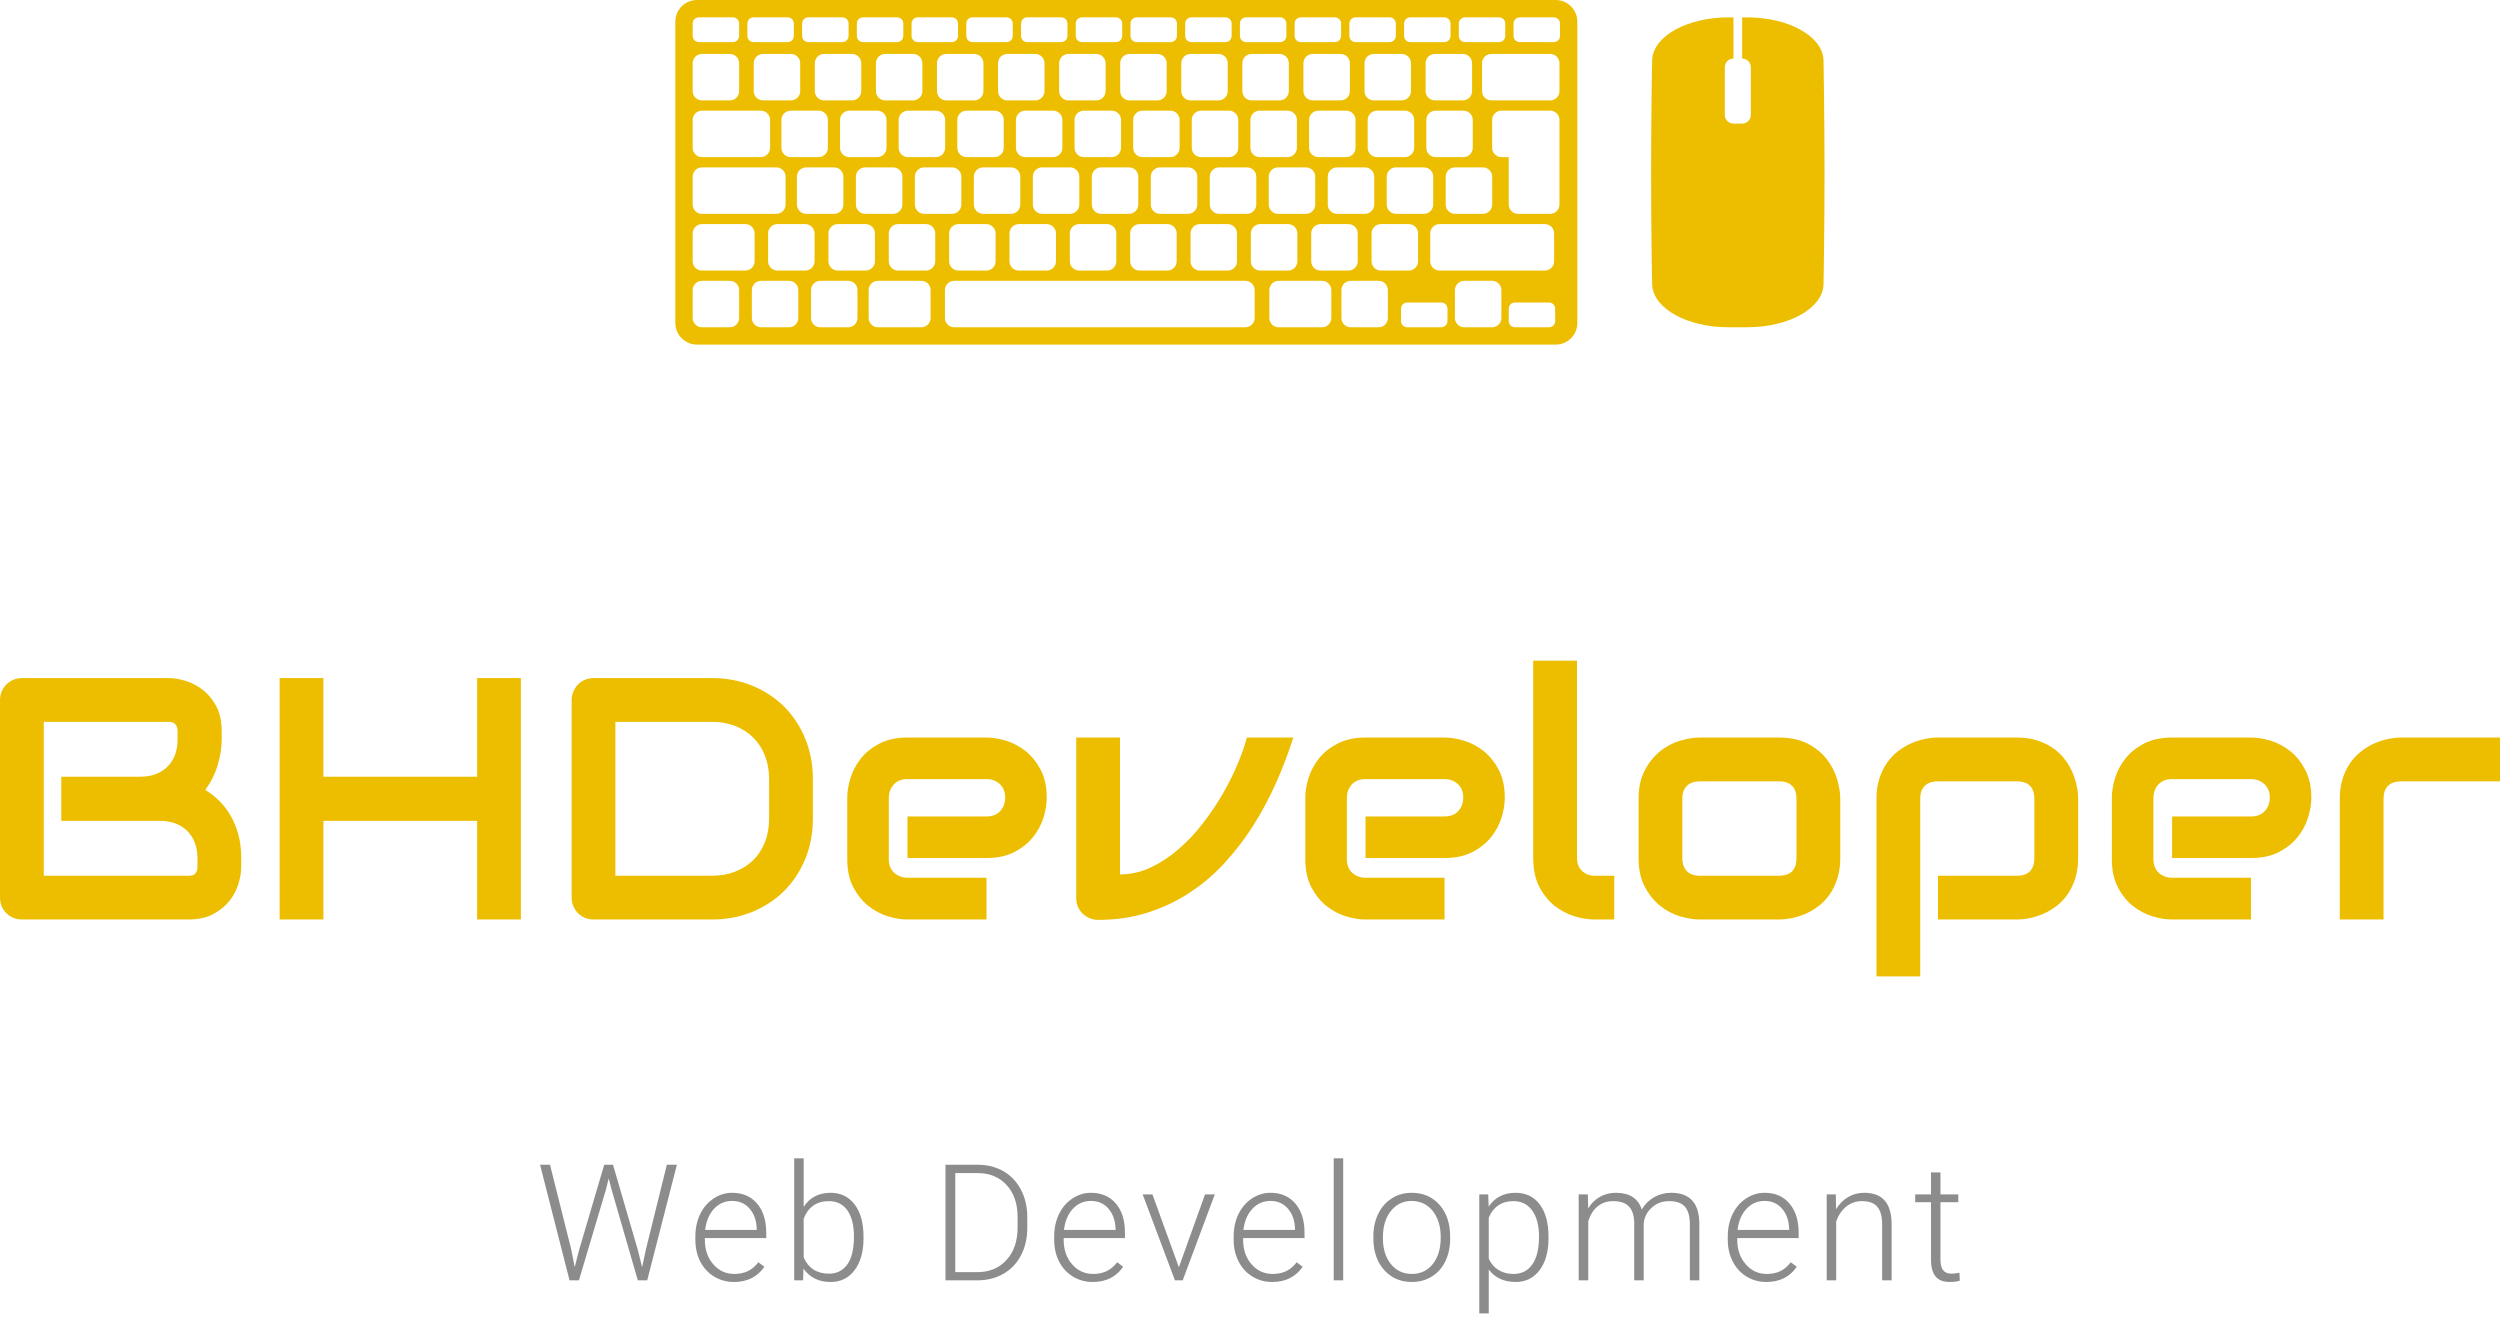 <svg id="SvgjsSvg1006" width="5000px" height="2684.204px" xmlns="http://www.w3.org/2000/svg" version="1.1" xmlns:xlink="http://www.w3.org/1999/xlink" xmlns:svgjs="http://svgjs.com/svgjs" viewBox="0 0 261.047 140.141"><defs id="SvgjsDefs1007"></defs><g id="SvgjsG1009" transform="rotate(0 130.516 17.992)"><svg width="120" viewBox="0 0 90 26.997" xmlns="http://www.w3.org/2000/svg" version="1.1" xmlns:xlink="http://www.w3.org/1999/xlink" xmlns:svgjs="http://svgjs.com/svgjs" preserveAspectRatio="none" height="35.984" x="70.516" y="0"><g><svg data-color="1" xmlns="http://www.w3.org/2000/svg" xmlns:xlink="http://www.w3.org/1999/xlink" version="1.1" x="0px" y="0px" viewBox="5 36.502 90 26.997" enable-background="new 0 0 100 100" xml:space="preserve" width="90" height="26.997" fill="#edbe00"><path d="M94.987,46.723c-0.007-1.023-0.018-1.96-0.027-2.757c-0.01-0.796-0.02-1.452-0.027-1.922  c-0.008-0.468-0.014-0.75-0.014-0.796c0-0.001,0-0.002,0-0.003s0-0.002,0-0.003v-0.001c0-0.006,0-0.012-0.001-0.018  c0-0.006,0-0.012,0-0.018c0-0.007-0.001-0.013-0.001-0.019c-0.001-0.006-0.001-0.012-0.001-0.018  c-0.024-0.462-0.211-0.898-0.524-1.296c-0.312-0.396-0.755-0.751-1.293-1.049s-1.174-0.537-1.876-0.703  c-0.701-0.165-1.47-0.257-2.275-0.257h-0.4v3.227c0.376,0,0.68,0.304,0.68,0.68v3.735c0,0.375-0.304,0.68-0.68,0.68h-0.679  c-0.375,0-0.68-0.305-0.68-0.68v-3.735c0-0.376,0.305-0.68,0.68-0.68v-3.227h-0.399c-0.806,0-1.574,0.092-2.276,0.257  c-0.702,0.166-1.337,0.405-1.875,0.703c-0.539,0.298-0.98,0.653-1.294,1.049c-0.313,0.397-0.499,0.834-0.523,1.296  c-0.001,0.006-0.001,0.012-0.002,0.018c0,0.006,0,0.012,0,0.019c-0.001,0.006-0.001,0.012-0.001,0.018s0,0.012,0,0.018v0.001  c0,0.001,0,0.002,0,0.003s0,0.002,0,0.003c-0.001,0.046-0.006,0.328-0.015,0.796c-0.007,0.47-0.018,1.126-0.027,1.922  c-0.01,0.797-0.02,1.733-0.027,2.757c-0.007,1.024-0.013,2.136-0.013,3.277s0.006,2.253,0.013,3.278  c0.008,1.022,0.018,1.959,0.027,2.757c0.01,0.796,0.021,1.453,0.027,1.923c0.009,0.468,0.014,0.75,0.015,0.797  c0,0.001,0,0.002,0,0.003s0,0.002,0,0.003l0,0c0,0.007,0,0.012,0,0.019c0,0.006,0,0.012,0.001,0.019c0,0.005,0,0.012,0,0.018  c0.001,0.006,0.001,0.012,0.002,0.018c0.024,0.461,0.21,0.898,0.523,1.296c0.313,0.396,0.755,0.751,1.294,1.049  c0.538,0.298,1.173,0.537,1.875,0.702c0.702,0.166,1.471,0.257,2.276,0.257h1.479c0.806,0,1.574-0.091,2.275-0.257  c0.702-0.165,1.338-0.404,1.876-0.702s0.98-0.653,1.293-1.049c0.313-0.397,0.499-0.835,0.524-1.296c0-0.006,0-0.012,0.001-0.018  c0-0.006,0.001-0.013,0.001-0.018c0-0.007,0-0.013,0-0.019c0.001-0.007,0.001-0.012,0.001-0.019l0,0c0-0.001,0-0.002,0-0.003  s0-0.002,0-0.003c0-0.047,0.006-0.329,0.014-0.797c0.008-0.47,0.018-1.127,0.027-1.923c0.01-0.798,0.021-1.734,0.027-2.757  C94.995,52.253,95,51.142,95,50S94.995,47.747,94.987,46.723z"></path><path d="M73.943,36.502H6.698C5.761,36.502,5,37.263,5,38.201v23.6c0,0.938,0.761,1.698,1.698,1.698h67.245  c0.938,0,1.698-0.76,1.698-1.698v-23.6C75.642,37.263,74.882,36.502,73.943,36.502z M66.359,38.346c0-0.268,0.218-0.484,0.485-0.484  h2.668c0.268,0,0.484,0.217,0.484,0.484v0.971c0,0.268-0.217,0.484-0.484,0.484h-2.668c-0.268,0-0.485-0.217-0.485-0.484V38.346z   M55.114,50.343v2.184c0,0.401-0.325,0.728-0.728,0.728h-2.182c-0.402,0-0.729-0.326-0.729-0.728v-2.184  c0-0.401,0.326-0.728,0.729-0.728h2.182C54.789,49.615,55.114,49.941,55.114,50.343z M54.631,48.082v-2.183  c0-0.402,0.326-0.728,0.728-0.728h2.183c0.401,0,0.728,0.325,0.728,0.728v2.183c0,0.402-0.326,0.728-0.728,0.728h-2.183  C54.957,48.81,54.631,48.484,54.631,48.082z M54.801,54.786c0-0.401,0.326-0.728,0.729-0.728h2.183c0.402,0,0.728,0.326,0.728,0.728  v2.184c0,0.401-0.325,0.728-0.728,0.728h-2.183c-0.402,0-0.729-0.326-0.729-0.728V54.786z M56.823,53.254  c-0.402,0-0.728-0.326-0.728-0.728v-2.184c0-0.401,0.325-0.728,0.728-0.728h2.183c0.402,0,0.728,0.326,0.728,0.728v2.184  c0,0.401-0.325,0.728-0.728,0.728H56.823z M59.222,48.082v-2.183c0-0.402,0.326-0.728,0.728-0.728h2.183  c0.403,0,0.729,0.325,0.729,0.728v2.183c0,0.402-0.325,0.728-0.729,0.728h-2.183C59.548,48.81,59.222,48.484,59.222,48.082z   M59.527,54.786c0-0.401,0.325-0.728,0.728-0.728h2.183c0.402,0,0.728,0.326,0.728,0.728v2.184c0,0.401-0.325,0.728-0.728,0.728  h-2.183c-0.402,0-0.728-0.326-0.728-0.728V54.786z M61.442,53.254c-0.402,0-0.728-0.326-0.728-0.728v-2.184  c0-0.401,0.325-0.728,0.728-0.728h2.183c0.402,0,0.728,0.326,0.728,0.728v2.184c0,0.401-0.325,0.728-0.728,0.728H61.442z   M64.121,54.786c0-0.401,0.326-0.728,0.728-0.728h8.247c0.401,0,0.728,0.326,0.728,0.728v2.184c0,0.401-0.326,0.728-0.728,0.728  h-8.247c-0.401,0-0.728-0.326-0.728-0.728V54.786z M68.972,52.526c0,0.401-0.325,0.728-0.728,0.728h-2.183  c-0.401,0-0.729-0.326-0.729-0.728v-2.184c0-0.401,0.327-0.728,0.729-0.728h2.183c0.402,0,0.728,0.326,0.728,0.728V52.526z   M67.451,48.082c0,0.402-0.326,0.728-0.729,0.728H64.54c-0.401,0-0.728-0.325-0.728-0.728v-2.183c0-0.402,0.326-0.728,0.728-0.728  h2.183c0.402,0,0.729,0.325,0.729,0.728V48.082z M63.758,43.639v-2.183c0-0.402,0.325-0.728,0.728-0.728h2.183  c0.401,0,0.728,0.325,0.728,0.728v2.183c0,0.402-0.326,0.728-0.728,0.728h-2.183C64.083,44.366,63.758,44.041,63.758,43.639z   M62.073,38.346c0-0.268,0.218-0.484,0.485-0.484h2.668c0.268,0,0.485,0.217,0.485,0.484v0.971c0,0.268-0.218,0.484-0.485,0.484  h-2.668c-0.268,0-0.485-0.217-0.485-0.484V38.346z M62.612,41.456v2.183c0,0.402-0.325,0.728-0.728,0.728h-2.183  c-0.402,0-0.728-0.325-0.728-0.728v-2.183c0-0.402,0.325-0.728,0.728-0.728h2.183C62.287,40.729,62.612,41.054,62.612,41.456z   M57.788,38.346c0-0.268,0.217-0.484,0.485-0.484h2.668c0.268,0,0.484,0.217,0.484,0.484v0.971c0,0.268-0.217,0.484-0.484,0.484  h-2.668c-0.269,0-0.485-0.217-0.485-0.484V38.346z M57.829,41.456v2.183c0,0.402-0.326,0.728-0.728,0.728h-2.183  c-0.402,0-0.728-0.325-0.728-0.728v-2.183c0-0.402,0.325-0.728,0.728-0.728h2.183C57.503,40.729,57.829,41.054,57.829,41.456z   M53.502,38.346c0-0.268,0.218-0.484,0.485-0.484h2.668c0.269,0,0.484,0.217,0.484,0.484v0.971c0,0.268-0.216,0.484-0.484,0.484  h-2.668c-0.268,0-0.485-0.217-0.485-0.484V38.346z M53.678,45.899v2.183c0,0.402-0.326,0.728-0.728,0.728h-2.183  c-0.402,0-0.729-0.325-0.729-0.728v-2.183c0-0.402,0.326-0.728,0.729-0.728h2.183C53.352,45.172,53.678,45.497,53.678,45.899z   M14.522,50.343c0-0.401,0.325-0.728,0.728-0.728h2.184c0.4,0,0.727,0.326,0.727,0.728v2.184c0,0.401-0.326,0.728-0.727,0.728H15.25  c-0.402,0-0.728-0.326-0.728-0.728V50.343z M14.037,48.81c-0.402,0-0.728-0.325-0.728-0.728v-2.183c0-0.402,0.325-0.728,0.728-0.728  h2.184c0.401,0,0.727,0.325,0.727,0.728v2.183c0,0.402-0.325,0.728-0.727,0.728H14.037z M17.9,48.082v-2.183  c0-0.402,0.326-0.728,0.729-0.728h2.183c0.401,0,0.728,0.325,0.728,0.728v2.183c0,0.402-0.326,0.728-0.728,0.728h-2.183  C18.227,48.81,17.9,48.484,17.9,48.082z M20.709,43.639v-2.183c0-0.402,0.325-0.728,0.727-0.728h2.184  c0.402,0,0.728,0.325,0.728,0.728v2.183c0,0.402-0.325,0.728-0.728,0.728h-2.184C21.034,44.366,20.709,44.041,20.709,43.639z   M19.142,50.343c0-0.401,0.325-0.728,0.728-0.728h2.184c0.401,0,0.727,0.326,0.727,0.728v2.184c0,0.401-0.325,0.728-0.727,0.728  h-2.184c-0.402,0-0.728-0.326-0.728-0.728V50.343z M22.492,48.082v-2.183c0-0.402,0.326-0.728,0.728-0.728h2.183  c0.402,0,0.728,0.325,0.728,0.728v2.183c0,0.402-0.325,0.728-0.728,0.728H23.22C22.818,48.81,22.492,48.484,22.492,48.082z   M33.913,43.639c0,0.402-0.325,0.728-0.728,0.728h-2.183c-0.402,0-0.728-0.325-0.728-0.728v-2.183c0-0.402,0.325-0.728,0.728-0.728  h2.183c0.402,0,0.728,0.325,0.728,0.728V43.639z M34.584,45.172c0.402,0,0.729,0.325,0.729,0.728v2.183  c0,0.402-0.326,0.728-0.729,0.728h-2.182c-0.402,0-0.728-0.325-0.728-0.728v-2.183c0-0.402,0.325-0.728,0.728-0.728H34.584z   M30.721,45.899v2.183c0,0.402-0.324,0.728-0.727,0.728h-2.184c-0.401,0-0.727-0.325-0.727-0.728v-2.183  c0-0.402,0.325-0.728,0.727-0.728h2.184C30.396,45.172,30.721,45.497,30.721,45.899z M29.13,43.639c0,0.402-0.325,0.728-0.728,0.728  h-2.184c-0.401,0-0.727-0.325-0.727-0.728v-2.183c0-0.402,0.325-0.728,0.727-0.728h2.184c0.402,0,0.728,0.325,0.728,0.728V43.639z   M23.762,50.343c0-0.401,0.325-0.728,0.727-0.728h2.184c0.401,0,0.727,0.326,0.727,0.728v2.184c0,0.401-0.325,0.728-0.727,0.728  h-2.184c-0.401,0-0.727-0.326-0.727-0.728V50.343z M26.444,54.786c0-0.401,0.325-0.728,0.728-0.728h2.184  c0.401,0,0.727,0.326,0.727,0.728v2.184c0,0.401-0.325,0.728-0.727,0.728h-2.184c-0.402,0-0.728-0.326-0.728-0.728V54.786z   M29.107,53.254c-0.401,0-0.728-0.326-0.728-0.728v-2.184c0-0.401,0.326-0.728,0.728-0.728h2.184c0.401,0,0.727,0.326,0.727,0.728  v2.184c0,0.401-0.325,0.728-0.727,0.728H29.107z M31.17,54.786c0-0.401,0.326-0.728,0.729-0.728h2.183  c0.401,0,0.728,0.326,0.728,0.728v2.184c0,0.401-0.326,0.728-0.728,0.728h-2.183c-0.402,0-0.729-0.326-0.729-0.728V54.786z   M33.727,53.254c-0.401,0-0.727-0.326-0.727-0.728v-2.184c0-0.401,0.325-0.728,0.727-0.728h2.184c0.402,0,0.727,0.326,0.727,0.728  v2.184c0,0.401-0.324,0.728-0.727,0.728H33.727z M36.266,48.082v-2.183c0-0.402,0.326-0.728,0.728-0.728h2.183  c0.402,0,0.729,0.325,0.729,0.728v2.183c0,0.402-0.326,0.728-0.729,0.728h-2.183C36.592,48.81,36.266,48.484,36.266,48.082z   M35.896,54.786c0-0.401,0.326-0.728,0.728-0.728h2.183c0.402,0,0.729,0.326,0.729,0.728v2.184c0,0.401-0.326,0.728-0.729,0.728  h-2.183c-0.401,0-0.728-0.326-0.728-0.728V54.786z M38.346,53.254c-0.401,0-0.728-0.326-0.728-0.728v-2.184  c0-0.401,0.326-0.728,0.728-0.728h2.184c0.401,0,0.727,0.326,0.727,0.728v2.184c0,0.401-0.325,0.728-0.727,0.728H38.346z   M40.623,54.786c0-0.401,0.326-0.728,0.728-0.728h2.183c0.402,0,0.728,0.326,0.728,0.728v2.184c0,0.401-0.325,0.728-0.728,0.728  h-2.183c-0.401,0-0.728-0.326-0.728-0.728V54.786z M42.965,53.254c-0.401,0-0.727-0.326-0.727-0.728v-2.184  c0-0.401,0.325-0.728,0.727-0.728h2.184c0.402,0,0.728,0.326,0.728,0.728v2.184c0,0.401-0.325,0.728-0.728,0.728H42.965z   M45.35,54.786c0-0.401,0.325-0.728,0.727-0.728h2.184c0.401,0,0.727,0.326,0.727,0.728v2.184c0,0.401-0.325,0.728-0.727,0.728  h-2.184c-0.401,0-0.727-0.326-0.727-0.728V54.786z M47.584,53.254c-0.401,0-0.727-0.326-0.727-0.728v-2.184  c0-0.401,0.325-0.728,0.727-0.728h2.184c0.402,0,0.728,0.326,0.728,0.728v2.184c0,0.401-0.325,0.728-0.728,0.728H47.584z   M53.046,43.639c0,0.402-0.325,0.728-0.728,0.728h-2.183c-0.402,0-0.728-0.325-0.728-0.728v-2.183c0-0.402,0.325-0.728,0.728-0.728  h2.183c0.402,0,0.728,0.325,0.728,0.728V43.639z M49.217,38.346c0-0.268,0.217-0.484,0.484-0.484h2.668  c0.268,0,0.485,0.217,0.485,0.484v0.971c0,0.268-0.218,0.484-0.485,0.484h-2.668c-0.268,0-0.484-0.217-0.484-0.484V38.346z   M49.086,45.899v2.183c0,0.402-0.325,0.728-0.728,0.728h-2.183c-0.402,0-0.729-0.325-0.729-0.728v-2.183  c0-0.402,0.326-0.728,0.729-0.728h2.183C48.761,45.172,49.086,45.497,49.086,45.899z M44.931,38.346  c0-0.268,0.218-0.484,0.485-0.484h2.668c0.268,0,0.484,0.217,0.484,0.484v0.971c0,0.268-0.217,0.484-0.484,0.484h-2.668  c-0.268,0-0.485-0.217-0.485-0.484V38.346z M44.625,41.456c0-0.402,0.326-0.728,0.727-0.728h2.184c0.402,0,0.728,0.325,0.728,0.728  v2.183c0,0.402-0.325,0.728-0.728,0.728h-2.184c-0.4,0-0.727-0.325-0.727-0.728V41.456z M44.495,48.082  c0,0.402-0.326,0.728-0.728,0.728h-2.184c-0.401,0-0.727-0.325-0.727-0.728v-2.183c0-0.402,0.325-0.728,0.727-0.728h2.184  c0.401,0,0.728,0.325,0.728,0.728V48.082z M40.645,38.346c0-0.268,0.218-0.484,0.486-0.484h2.667c0.269,0,0.485,0.217,0.485,0.484  v0.971c0,0.268-0.217,0.484-0.485,0.484h-2.667c-0.269,0-0.486-0.217-0.486-0.484V38.346z M40.569,40.729h2.183  c0.402,0,0.728,0.325,0.728,0.728v2.183c0,0.402-0.325,0.728-0.728,0.728h-2.183c-0.402,0-0.728-0.325-0.728-0.728v-2.183  C39.842,41.054,40.167,40.729,40.569,40.729z M36.359,38.346c0-0.268,0.217-0.484,0.484-0.484h2.668  c0.269,0,0.486,0.217,0.486,0.484v0.971c0,0.268-0.218,0.484-0.486,0.484h-2.668c-0.268,0-0.484-0.217-0.484-0.484V38.346z   M37.969,40.729c0.402,0,0.728,0.325,0.728,0.728v2.183c0,0.402-0.325,0.728-0.728,0.728h-2.183c-0.401,0-0.728-0.325-0.728-0.728  v-2.183c0-0.402,0.326-0.728,0.728-0.728H37.969z M32.073,38.346c0-0.268,0.218-0.484,0.485-0.484h2.668  c0.268,0,0.484,0.217,0.484,0.484v0.971c0,0.268-0.217,0.484-0.484,0.484h-2.668c-0.268,0-0.485-0.217-0.485-0.484V38.346z   M27.787,38.346c0-0.268,0.218-0.484,0.486-0.484h2.668c0.268,0,0.484,0.217,0.484,0.484v0.971c0,0.268-0.217,0.484-0.484,0.484  h-2.668c-0.269,0-0.486-0.217-0.486-0.484V38.346z M23.502,38.346c0-0.268,0.217-0.484,0.484-0.484h2.668  c0.269,0,0.486,0.217,0.486,0.484v0.971c0,0.268-0.218,0.484-0.486,0.484h-2.668c-0.268,0-0.484-0.217-0.484-0.484V38.346z   M19.217,38.346c0-0.268,0.217-0.484,0.484-0.484h2.668c0.268,0,0.485,0.217,0.485,0.484v0.971c0,0.268-0.218,0.484-0.485,0.484  h-2.668c-0.268,0-0.484-0.217-0.484-0.484V38.346z M19.563,41.456v2.183c0,0.402-0.325,0.728-0.728,0.728h-2.184  c-0.401,0-0.727-0.325-0.727-0.728v-2.183c0-0.402,0.325-0.728,0.727-0.728h2.184C19.238,40.729,19.563,41.054,19.563,41.456z   M14.93,38.346c0-0.268,0.219-0.484,0.486-0.484h2.668c0.268,0,0.484,0.217,0.484,0.484v0.971c0,0.268-0.217,0.484-0.484,0.484  h-2.668c-0.268,0-0.486-0.217-0.486-0.484V38.346z M14.78,41.456v2.183c0,0.402-0.325,0.728-0.728,0.728h-2.184  c-0.401,0-0.727-0.325-0.727-0.728v-2.183c0-0.402,0.325-0.728,0.727-0.728h2.184C14.455,40.729,14.78,41.054,14.78,41.456z   M10.645,38.346c0-0.268,0.217-0.484,0.485-0.484h2.668c0.268,0,0.485,0.217,0.485,0.484v0.971c0,0.268-0.218,0.484-0.485,0.484  H11.13c-0.269,0-0.485-0.217-0.485-0.484V38.346z M6.359,38.346c0-0.268,0.217-0.484,0.484-0.484h2.668  c0.268,0,0.485,0.217,0.485,0.484v0.971c0,0.268-0.218,0.484-0.485,0.484H6.844c-0.268,0-0.484-0.217-0.484-0.484V38.346z   M6.359,41.456c0-0.402,0.325-0.728,0.727-0.728H9.27c0.402,0,0.728,0.325,0.728,0.728v2.183c0,0.402-0.325,0.728-0.728,0.728H7.086  c-0.401,0-0.727-0.325-0.727-0.728V41.456z M6.359,45.899c0-0.402,0.325-0.728,0.727-0.728h4.609c0.401,0,0.727,0.325,0.727,0.728  v2.183c0,0.402-0.325,0.728-0.727,0.728H7.086c-0.401,0-0.727-0.325-0.727-0.728V45.899z M6.359,50.343  c0-0.401,0.325-0.728,0.727-0.728h5.822c0.401,0,0.727,0.326,0.727,0.728v2.184c0,0.401-0.325,0.728-0.727,0.728H7.086  c-0.401,0-0.727-0.326-0.727-0.728V50.343z M9.997,61.413c0,0.402-0.325,0.728-0.728,0.728H7.087c-0.402,0-0.728-0.325-0.728-0.728  V59.23c0-0.402,0.325-0.728,0.728-0.728H9.27c0.402,0,0.728,0.325,0.728,0.728V61.413z M7.086,57.697  c-0.401,0-0.727-0.326-0.727-0.728v-2.184c0-0.401,0.325-0.728,0.727-0.728h3.396c0.401,0,0.728,0.326,0.728,0.728v2.184  c0,0.401-0.326,0.728-0.728,0.728H7.086z M14.632,61.413c0,0.402-0.326,0.728-0.728,0.728h-2.184c-0.401,0-0.727-0.325-0.727-0.728  V59.23c0-0.402,0.325-0.728,0.727-0.728h2.184c0.401,0,0.728,0.325,0.728,0.728V61.413z M12.994,57.697  c-0.402,0-0.729-0.326-0.729-0.728v-2.184c0-0.401,0.326-0.728,0.729-0.728h2.183c0.401,0,0.728,0.326,0.728,0.728v2.184  c0,0.401-0.326,0.728-0.728,0.728H12.994z M19.266,61.413c0,0.402-0.324,0.728-0.727,0.728h-2.184c-0.401,0-0.727-0.325-0.727-0.728  V59.23c0-0.402,0.325-0.728,0.727-0.728h2.184c0.402,0,0.727,0.325,0.727,0.728V61.413z M17.72,57.697  c-0.401,0-0.728-0.326-0.728-0.728v-2.184c0-0.401,0.326-0.728,0.728-0.728h2.183c0.402,0,0.729,0.326,0.729,0.728v2.184  c0,0.401-0.326,0.728-0.729,0.728H17.72z M24.992,61.413c0,0.402-0.326,0.728-0.727,0.728h-3.396c-0.402,0-0.728-0.325-0.728-0.728  V59.23c0-0.402,0.325-0.728,0.728-0.728h3.396c0.4,0,0.727,0.325,0.727,0.728V61.413z M25.356,56.97  c0,0.401-0.325,0.728-0.728,0.728h-2.184c-0.401,0-0.727-0.326-0.727-0.728v-2.184c0-0.401,0.325-0.728,0.727-0.728h2.184  c0.402,0,0.728,0.326,0.728,0.728V56.97z M50.37,61.413c0,0.402-0.326,0.728-0.728,0.728h-22.8c-0.401,0-0.728-0.325-0.728-0.728  V59.23c0-0.402,0.326-0.728,0.728-0.728h22.8c0.401,0,0.728,0.325,0.728,0.728V61.413z M50.074,56.97v-2.184  c0-0.401,0.326-0.728,0.729-0.728h2.183c0.402,0,0.728,0.326,0.728,0.728v2.184c0,0.401-0.325,0.728-0.728,0.728h-2.183  C50.4,57.697,50.074,57.371,50.074,56.97z M56.374,61.413c0,0.402-0.326,0.728-0.728,0.728h-3.396c-0.402,0-0.728-0.325-0.728-0.728  V59.23c0-0.402,0.325-0.728,0.728-0.728h3.396c0.401,0,0.728,0.325,0.728,0.728V61.413z M60.804,61.413  c0,0.402-0.325,0.728-0.727,0.728h-2.184c-0.402,0-0.728-0.325-0.728-0.728V59.23c0-0.402,0.325-0.728,0.728-0.728h2.184  c0.401,0,0.727,0.325,0.727,0.728V61.413z M65.47,61.656c0,0.268-0.218,0.484-0.485,0.484h-2.668c-0.268,0-0.485-0.217-0.485-0.484  v-0.971c0-0.269,0.218-0.485,0.485-0.485h2.668c0.268,0,0.485,0.217,0.485,0.485V61.656z M69.693,61.413  c0,0.402-0.326,0.728-0.729,0.728h-2.183c-0.401,0-0.728-0.325-0.728-0.728V59.23c0-0.402,0.326-0.728,0.728-0.728h2.183  c0.402,0,0.729,0.325,0.729,0.728V61.413z M73.906,61.656c0,0.268-0.216,0.484-0.484,0.484h-2.668c-0.268,0-0.485-0.217-0.485-0.484  v-0.971c0-0.269,0.218-0.485,0.485-0.485h2.668c0.269,0,0.484,0.217,0.484,0.485V61.656z M74.242,52.526  c0,0.401-0.325,0.728-0.728,0.728h-2.519c-0.401,0-0.728-0.326-0.728-0.728V48.81h-0.569c-0.401,0-0.728-0.325-0.728-0.728v-2.183  c0-0.402,0.326-0.728,0.728-0.728h1.297h0.531h1.987c0.402,0,0.728,0.325,0.728,0.728V52.526z M74.242,43.639  c0,0.402-0.326,0.728-0.728,0.728h-4.608c-0.402,0-0.728-0.325-0.728-0.728v-2.183c0-0.402,0.325-0.728,0.728-0.728h4.608  c0.401,0,0.728,0.325,0.728,0.728V43.639z M74.283,39.316c0,0.268-0.217,0.484-0.484,0.484H71.13c-0.268,0-0.484-0.217-0.484-0.484  v-0.971c0-0.268,0.217-0.484,0.484-0.484h2.669c0.268,0,0.484,0.217,0.484,0.484V39.316z"></path></svg></g><defs id="SvgjsDefs1008"></defs></svg></g><g id="SvgjsG1011" transform="rotate(0 130.523 85.469)"><svg xmlns="http://www.w3.org/2000/svg" xmlns:xlink="http://www.w3.org/1999/xlink" width="261.047" viewBox="2.62 8.6 261.05 32.97" overflow="visible" style="overflow: visible;" transform="" version="1.1" xmlns:svgjs="http://svgjs.com/svgjs" preserveAspectRatio="none" height="32.969" x="0" y="68.984" fill="#000000" stroke="none"><path stroke="none" fill="#edbe00" d="M27.81 29.21L27.81 30.09L27.81 30.09Q27.81 30.94 27.52 31.90L27.52 31.90L27.52 31.90Q27.23 32.87 26.57 33.70L26.57 33.70L26.57 33.70Q25.91 34.52 24.86 35.08L24.86 35.08L24.86 35.08Q23.80 35.63 22.27 35.63L22.27 35.63L4.92 35.63L4.92 35.63Q4.43 35.63 4.01 35.46L4.01 35.46L4.01 35.46Q3.59 35.28 3.28 34.97L3.28 34.97L3.28 34.97Q2.97 34.66 2.79 34.24L2.79 34.24L2.79 34.24Q2.62 33.82 2.62 33.33L2.62 33.33L2.62 12.73L2.62 12.73Q2.62 12.25 2.79 11.83L2.79 11.83L2.79 11.83Q2.97 11.41 3.28 11.09L3.28 11.09L3.28 11.09Q3.59 10.78 4.01 10.60L4.01 10.60L4.01 10.60Q4.43 10.42 4.92 10.42L4.92 10.42L20.21 10.42L20.21 10.42Q21.06 10.42 22.03 10.72L22.03 10.72L22.03 10.72Q22.99 11.02 23.83 11.68L23.83 11.68L23.83 11.68Q24.66 12.34 25.22 13.39L25.22 13.39L25.22 13.39Q25.77 14.45 25.77 15.98L25.77 15.98L25.77 16.84L25.77 16.84Q25.77 18.05 25.37 19.45L25.37 19.45L25.37 19.45Q24.96 20.85 24.06 22.10L24.06 22.10L24.06 22.10Q24.84 22.57 25.51 23.24L25.51 23.24L25.51 23.24Q26.19 23.91 26.70 24.79L26.70 24.79L26.70 24.79Q27.21 25.66 27.51 26.77L27.51 26.77L27.51 26.77Q27.81 27.88 27.81 29.21L27.81 29.21ZM23.24 30.06L23.24 29.21L23.24 29.21Q23.24 28.32 22.96 27.61L22.96 27.61L22.96 27.61Q22.68 26.89 22.17 26.38L22.17 26.38L22.17 26.38Q21.66 25.88 20.94 25.60L20.94 25.60L20.94 25.60Q20.21 25.33 19.32 25.33L19.32 25.33L9.02 25.33L9.02 20.72L17.26 20.72L17.26 20.72Q18.16 20.72 18.88 20.45L18.88 20.45L18.88 20.45Q19.60 20.18 20.11 19.67L20.11 19.67L20.11 19.67Q20.62 19.16 20.89 18.45L20.89 18.45L20.89 18.45Q21.16 17.74 21.16 16.84L21.16 16.84L21.16 15.98L21.16 15.98Q21.16 14.99 20.21 14.99L20.21 14.99L7.19 14.99L7.19 31.06L22.27 31.06L22.27 31.06Q22.39 31.06 22.57 31.04L22.57 31.04L22.57 31.04Q22.75 31.03 22.89 30.94L22.89 30.94L22.89 30.94Q23.03 30.85 23.13 30.64L23.13 30.64L23.13 30.64Q23.24 30.43 23.24 30.06L23.24 30.06ZM36.39 10.42L36.39 20.72L52.44 20.72L52.44 10.42L57.01 10.42L57.01 35.63L52.44 35.63L52.44 25.33L36.39 25.33L36.39 35.63L31.82 35.63L31.82 10.42L36.39 10.42ZM87.50 20.97L87.50 25.08L87.50 25.08Q87.50 27.39 86.70 29.32L86.70 29.32L86.70 29.32Q85.90 31.25 84.50 32.65L84.50 32.65L84.50 32.65Q83.09 34.05 81.16 34.84L81.16 34.84L81.16 34.84Q79.22 35.63 76.96 35.63L76.96 35.63L64.62 35.63L64.62 35.63Q64.13 35.63 63.70 35.46L63.70 35.46L63.70 35.46Q63.28 35.28 62.97 34.97L62.97 34.97L62.97 34.97Q62.67 34.66 62.49 34.24L62.49 34.24L62.49 34.24Q62.31 33.82 62.31 33.33L62.31 33.33L62.31 12.73L62.31 12.73Q62.31 12.25 62.49 11.83L62.49 11.83L62.49 11.83Q62.67 11.41 62.97 11.09L62.97 11.09L62.97 11.09Q63.28 10.78 63.70 10.60L63.70 10.60L63.70 10.60Q64.13 10.42 64.62 10.42L64.62 10.42L76.96 10.42L76.96 10.42Q79.22 10.42 81.16 11.21L81.16 11.21L81.16 11.21Q83.09 12.01 84.50 13.40L84.50 13.40L84.50 13.40Q85.90 14.80 86.70 16.74L86.70 16.74L86.70 16.74Q87.50 18.69 87.50 20.97L87.50 20.97ZM82.93 25.08L82.93 20.97L82.93 20.97Q82.93 19.63 82.50 18.53L82.50 18.53L82.50 18.53Q82.07 17.42 81.28 16.64L81.28 16.64L81.28 16.64Q80.49 15.86 79.39 15.42L79.39 15.42L79.39 15.42Q78.29 14.99 76.96 14.99L76.96 14.99L66.88 14.99L66.88 31.06L76.96 31.06L76.96 31.06Q78.29 31.06 79.39 30.63L79.39 30.63L79.39 30.63Q80.49 30.20 81.28 29.42L81.28 29.42L81.28 29.42Q82.07 28.63 82.50 27.54L82.50 27.54L82.50 27.54Q82.93 26.44 82.93 25.08L82.93 25.08ZM111.92 22.92L111.92 22.92L111.92 22.92Q111.92 23.87 111.59 24.97L111.59 24.97L111.59 24.97Q111.25 26.07 110.50 27.01L110.50 27.01L110.50 27.01Q109.76 27.95 108.55 28.58L108.55 28.58L108.55 28.58Q107.35 29.21 105.63 29.21L105.63 29.21L97.38 29.21L97.38 24.87L105.63 24.87L105.63 24.87Q106.56 24.87 107.07 24.30L107.07 24.30L107.07 24.30Q107.58 23.73 107.58 22.89L107.58 22.89L107.58 22.89Q107.58 21.99 107.01 21.48L107.01 21.48L107.01 21.48Q106.44 20.97 105.63 20.97L105.63 20.97L97.38 20.97L97.38 20.97Q96.45 20.97 95.94 21.54L95.94 21.54L95.94 21.54Q95.43 22.11 95.43 22.96L95.43 22.96L95.43 29.34L95.43 29.34Q95.43 30.25 96.00 30.76L96.00 30.76L96.00 30.76Q96.57 31.27 97.42 31.27L97.42 31.27L105.63 31.27L105.63 35.63L97.38 35.63L97.38 35.63Q96.43 35.63 95.33 35.30L95.33 35.30L95.33 35.30Q94.24 34.96 93.30 34.22L93.30 34.22L93.30 34.22Q92.36 33.47 91.72 32.26L91.72 32.26L91.72 32.26Q91.09 31.06 91.09 29.34L91.09 29.34L91.09 22.92L91.09 22.92Q91.09 21.97 91.42 20.87L91.42 20.87L91.42 20.87Q91.76 19.78 92.50 18.83L92.50 18.83L92.50 18.83Q93.25 17.89 94.46 17.26L94.46 17.26L94.46 17.26Q95.66 16.63 97.38 16.63L97.38 16.63L105.63 16.63L105.63 16.63Q106.58 16.63 107.67 16.96L107.67 16.96L107.67 16.96Q108.77 17.30 109.71 18.04L109.71 18.04L109.71 18.04Q110.65 18.79 111.29 20.00L111.29 20.00L111.29 20.00Q111.92 21.20 111.92 22.92ZM132.82 16.63L137.67 16.63L137.67 16.63Q136.90 19.04 135.86 21.38L135.86 21.38L135.86 21.38Q134.82 23.71 133.48 25.83L133.48 25.83L133.48 25.83Q132.13 27.95 130.47 29.75L130.47 29.75L130.47 29.75Q128.81 31.55 126.80 32.86L126.80 32.86L126.80 32.86Q124.79 34.17 122.42 34.92L122.42 34.92L122.42 34.92Q120.06 35.67 117.30 35.67L117.30 35.67L117.30 35.67Q116.82 35.67 116.40 35.49L116.40 35.49L116.40 35.49Q115.98 35.31 115.66 35.01L115.66 35.01L115.66 35.01Q115.35 34.70 115.17 34.29L115.17 34.29L115.17 34.29Q115.00 33.87 115.00 33.40L115.00 33.40L115.00 16.63L119.57 16.63L119.57 30.92L119.57 30.92Q121.24 30.92 122.77 30.20L122.77 30.20L122.77 30.20Q124.31 29.48 125.68 28.29L125.68 28.29L125.68 28.29Q127.05 27.11 128.22 25.59L128.22 25.59L128.22 25.59Q129.39 24.08 130.31 22.49L130.31 22.49L130.31 22.49Q131.22 20.90 131.86 19.37L131.86 19.37L131.86 19.37Q132.50 17.84 132.82 16.63L132.82 16.63ZM159.75 22.92L159.75 22.92L159.75 22.92Q159.75 23.87 159.42 24.97L159.42 24.97L159.42 24.97Q159.08 26.07 158.33 27.01L158.33 27.01L158.33 27.01Q157.59 27.95 156.38 28.58L156.38 28.58L156.38 28.58Q155.18 29.21 153.46 29.21L153.46 29.21L145.21 29.21L145.21 24.87L153.46 24.87L153.46 24.87Q154.39 24.87 154.90 24.30L154.90 24.30L154.90 24.30Q155.41 23.73 155.41 22.89L155.41 22.89L155.41 22.89Q155.41 21.99 154.84 21.48L154.84 21.48L154.84 21.48Q154.27 20.97 153.46 20.97L153.46 20.97L145.21 20.97L145.21 20.97Q144.28 20.97 143.77 21.54L143.77 21.54L143.77 21.54Q143.26 22.11 143.26 22.96L143.26 22.96L143.26 29.34L143.26 29.34Q143.26 30.25 143.83 30.76L143.83 30.76L143.83 30.76Q144.40 31.27 145.25 31.27L145.25 31.27L153.46 31.27L153.46 35.63L145.21 35.63L145.21 35.63Q144.26 35.63 143.17 35.30L143.17 35.30L143.17 35.30Q142.07 34.96 141.13 34.22L141.13 34.22L141.13 34.22Q140.19 33.47 139.55 32.26L139.55 32.26L139.55 32.26Q138.92 31.06 138.92 29.34L138.92 29.34L138.92 22.92L138.92 22.92Q138.92 21.97 139.25 20.87L139.25 20.87L139.25 20.87Q139.59 19.78 140.33 18.83L140.33 18.83L140.33 18.83Q141.08 17.89 142.29 17.26L142.29 17.26L142.29 17.26Q143.49 16.63 145.21 16.63L145.21 16.63L153.46 16.63L153.46 16.63Q154.41 16.63 155.50 16.96L155.50 16.96L155.50 16.96Q156.60 17.30 157.54 18.04L157.54 18.04L157.54 18.04Q158.48 18.79 159.12 20.00L159.12 20.00L159.12 20.00Q159.75 21.20 159.75 22.92ZM171.18 31.06L171.18 35.63L169.14 35.63L169.14 35.63Q168.15 35.63 167.04 35.30L167.04 35.30L167.04 35.30Q165.92 34.96 164.95 34.20L164.95 34.20L164.95 34.20Q163.99 33.43 163.35 32.21L163.35 32.21L163.35 32.21Q162.72 30.99 162.72 29.21L162.72 29.21L162.72 8.60L167.29 8.60L167.29 29.21L167.29 29.21Q167.29 30.06 167.82 30.56L167.82 30.56L167.82 30.56Q168.35 31.06 169.14 31.06L169.14 31.06L171.18 31.06ZM194.78 23.03L194.78 29.21L194.78 29.21Q194.78 30.39 194.48 31.33L194.48 31.33L194.48 31.33Q194.19 32.27 193.69 32.99L193.69 32.99L193.69 32.99Q193.20 33.70 192.55 34.20L192.55 34.20L192.55 34.20Q191.90 34.70 191.19 35.02L191.19 35.02L191.19 35.02Q190.48 35.33 189.75 35.48L189.75 35.48L189.75 35.48Q189.02 35.63 188.37 35.63L188.37 35.63L180.12 35.63L180.12 35.63Q179.17 35.63 178.05 35.30L178.05 35.30L178.05 35.30Q176.92 34.96 175.97 34.20L175.97 34.20L175.97 34.20Q175.01 33.43 174.37 32.21L174.37 32.21L174.37 32.21Q173.72 30.99 173.72 29.21L173.72 29.21L173.72 23.03L173.72 23.03Q173.72 21.27 174.37 20.05L174.37 20.05L174.37 20.05Q175.01 18.83 175.97 18.06L175.97 18.06L175.97 18.06Q176.92 17.30 178.05 16.96L178.05 16.96L178.05 16.96Q179.17 16.63 180.12 16.63L180.12 16.63L188.37 16.63L188.37 16.63Q190.13 16.63 191.36 17.26L191.36 17.26L191.36 17.26Q192.59 17.89 193.34 18.85L193.34 18.85L193.34 18.85Q194.10 19.81 194.44 20.94L194.44 20.94L194.44 20.94Q194.78 22.06 194.78 23.03L194.78 23.03ZM190.21 29.21L190.21 23.06L190.21 23.06Q190.21 22.11 189.74 21.66L189.74 21.66L189.74 21.66Q189.26 21.20 188.37 21.20L188.37 21.20L180.16 21.20L180.16 21.20Q179.24 21.20 178.77 21.67L178.77 21.67L178.77 21.67Q178.29 22.13 178.29 23.03L178.29 23.03L178.29 29.21L178.29 29.21Q178.29 30.11 178.77 30.59L178.77 30.59L178.77 30.59Q179.24 31.06 180.16 31.06L180.16 31.06L188.37 31.06L188.37 31.06Q189.30 31.06 189.76 30.59L189.76 30.59L189.76 30.59Q190.21 30.11 190.21 29.21L190.21 29.21ZM219.62 23.03L219.62 29.21L219.62 29.21Q219.62 30.39 219.32 31.33L219.32 31.33L219.32 31.33Q219.02 32.27 218.53 32.99L218.53 32.99L218.53 32.99Q218.04 33.70 217.39 34.20L217.39 34.20L217.39 34.20Q216.74 34.70 216.03 35.02L216.03 35.02L216.03 35.02Q215.31 35.33 214.59 35.48L214.59 35.48L214.59 35.48Q213.87 35.63 213.22 35.63L213.22 35.63L204.98 35.63L204.98 31.06L213.22 31.06L213.22 31.06Q214.14 31.06 214.59 30.59L214.59 30.59L214.59 30.59Q215.05 30.11 215.05 29.21L215.05 29.21L215.05 23.06L215.05 23.06Q215.05 22.11 214.58 21.66L214.58 21.66L214.58 21.66Q214.12 21.20 213.22 21.20L213.22 21.20L205.01 21.20L205.01 21.20Q204.08 21.20 203.61 21.67L203.61 21.67L203.61 21.67Q203.13 22.13 203.13 23.03L203.13 23.03L203.13 41.57L198.56 41.57L198.56 23.03L198.56 23.03Q198.56 21.85 198.86 20.92L198.86 20.92L198.86 20.92Q199.16 19.99 199.66 19.27L199.66 19.27L199.66 19.27Q200.16 18.56 200.81 18.06L200.81 18.06L200.81 18.06Q201.46 17.56 202.17 17.24L202.17 17.24L202.17 17.24Q202.89 16.93 203.62 16.78L203.62 16.78L203.62 16.78Q204.35 16.63 204.98 16.63L204.98 16.63L213.22 16.63L213.22 16.63Q214.40 16.63 215.33 16.93L215.33 16.93L215.33 16.93Q216.26 17.23 216.98 17.72L216.98 17.72L216.98 17.72Q217.69 18.21 218.19 18.86L218.19 18.86L218.19 18.86Q218.69 19.51 219.01 20.22L219.01 20.22L219.01 20.22Q219.32 20.94 219.47 21.66L219.47 21.66L219.47 21.66Q219.62 22.38 219.62 23.03L219.62 23.03ZM243.97 22.92L243.97 22.92L243.97 22.92Q243.97 23.87 243.63 24.97L243.63 24.97L243.63 24.97Q243.30 26.07 242.55 27.01L242.55 27.01L242.55 27.01Q241.80 27.95 240.60 28.58L240.60 28.58L240.60 28.58Q239.40 29.21 237.67 29.21L237.67 29.21L229.43 29.21L229.43 24.87L237.67 24.87L237.67 24.87Q238.61 24.87 239.12 24.30L239.12 24.30L239.12 24.30Q239.63 23.73 239.63 22.89L239.63 22.89L239.63 22.89Q239.63 21.99 239.05 21.48L239.05 21.48L239.05 21.48Q238.48 20.97 237.67 20.97L237.67 20.97L229.43 20.97L229.43 20.97Q228.50 20.97 227.99 21.54L227.99 21.54L227.99 21.54Q227.48 22.11 227.48 22.96L227.48 22.96L227.48 29.34L227.48 29.34Q227.48 30.25 228.05 30.76L228.05 30.76L228.05 30.76Q228.62 31.27 229.46 31.27L229.46 31.27L237.67 31.27L237.67 35.63L229.43 35.63L229.43 35.63Q228.48 35.63 227.38 35.30L227.38 35.30L227.38 35.30Q226.28 34.96 225.34 34.22L225.34 34.22L225.34 34.22Q224.40 33.47 223.77 32.26L223.77 32.26L223.77 32.26Q223.14 31.06 223.14 29.34L223.14 29.34L223.14 22.92L223.14 22.92Q223.14 21.97 223.47 20.87L223.47 20.87L223.47 20.87Q223.80 19.78 224.55 18.83L224.55 18.83L224.55 18.83Q225.30 17.89 226.50 17.26L226.50 17.26L226.50 17.26Q227.71 16.63 229.43 16.63L229.43 16.63L237.67 16.63L237.67 16.63Q238.62 16.63 239.72 16.96L239.72 16.96L239.72 16.96Q240.82 17.30 241.76 18.04L241.76 18.04L241.76 18.04Q242.70 18.79 243.33 20.00L243.33 20.00L243.33 20.00Q243.97 21.20 243.97 22.92ZM263.67 16.63L263.67 21.20L253.39 21.20L253.39 21.20Q252.46 21.20 251.98 21.67L251.98 21.67L251.98 21.67Q251.51 22.13 251.51 23.03L251.51 23.03L251.51 35.63L246.94 35.63L246.94 23.03L246.94 23.03Q246.94 21.85 247.24 20.92L247.24 20.92L247.24 20.92Q247.54 19.99 248.04 19.27L248.04 19.27L248.04 19.27Q248.54 18.56 249.19 18.06L249.19 18.06L249.19 18.06Q249.84 17.56 250.55 17.24L250.55 17.24L250.55 17.24Q251.26 16.93 251.99 16.78L251.99 16.78L251.99 16.78Q252.72 16.63 253.35 16.63L253.35 16.63L263.67 16.63Z" transform="rotate(0 133.145 25.085)"></path><defs id="SvgjsDefs1010"></defs></svg></g><g id="SvgjsG1013" transform="rotate(0 130.516 129.047)"><svg xmlns="http://www.w3.org/2000/svg" xmlns:xlink="http://www.w3.org/1999/xlink" width="148.25" viewBox="0.51 3.02 148.26 16.2" overflow="visible" style="overflow: visible;" transform="" version="1.1" xmlns:svgjs="http://svgjs.com/svgjs" preserveAspectRatio="none" height="16.188" x="56.391" y="120.953" fill="#000000" stroke="none"><path stroke="none" fill="#8c8c8c" d="M1.55 3.69L3.76 12.51L4.13 14.39L4.59 12.59L7.21 3.69L8.13 3.69L10.72 12.59L11.17 14.40L11.57 12.51L13.75 3.69L14.80 3.69L11.70 15.77L10.72 15.77L7.99 6.32L7.68 5.12L7.38 6.32L4.57 15.77L3.59 15.77L0.51 3.69L1.55 3.69ZM20.76 15.94L20.76 15.94L20.76 15.94Q19.61 15.94 18.68 15.37L18.68 15.37L18.68 15.37Q17.76 14.81 17.24 13.80L17.24 13.80L17.24 13.80Q16.73 12.79 16.73 11.54L16.73 11.54L16.73 11.18L16.73 11.18Q16.73 9.89 17.23 8.85L17.23 8.85L17.23 8.85Q17.73 7.81 18.63 7.22L18.63 7.22L18.63 7.22Q19.53 6.62 20.57 6.62L20.57 6.62L20.57 6.62Q22.21 6.62 23.17 7.74L23.17 7.74L23.17 7.74Q24.13 8.86 24.13 10.79L24.13 10.79L24.13 11.35L17.72 11.35L17.72 11.54L17.72 11.54Q17.72 13.07 18.59 14.08L18.59 14.08L18.59 14.08Q19.47 15.10 20.80 15.10L20.80 15.10L20.80 15.10Q21.59 15.10 22.20 14.81L22.20 14.81L22.20 14.81Q22.81 14.52 23.31 13.88L23.31 13.88L23.94 14.35L23.94 14.35Q22.84 15.94 20.76 15.94ZM20.57 7.47L20.57 7.47L20.57 7.47Q19.45 7.47 18.68 8.29L18.68 8.29L18.68 8.29Q17.92 9.11 17.75 10.50L17.75 10.50L23.14 10.50L23.14 10.39L23.14 10.39Q23.10 9.10 22.40 8.28L22.40 8.28L22.40 8.28Q21.70 7.47 20.57 7.47ZM34.29 11.22L34.29 11.37L34.29 11.37Q34.29 13.47 33.36 14.70L33.36 14.70L33.36 14.70Q32.43 15.94 30.86 15.94L30.86 15.94L30.86 15.94Q28.99 15.94 28.02 14.54L28.02 14.54L27.98 15.77L27.05 15.77L27.05 3.02L28.04 3.02L28.04 8.09L28.04 8.09Q28.99 6.62 30.85 6.62L30.85 6.62L30.85 6.62Q32.44 6.62 33.36 7.84L33.36 7.84L33.36 7.84Q34.29 9.06 34.29 11.22L34.29 11.22ZM33.29 11.20L33.29 11.20L33.29 11.20Q33.29 9.42 32.60 8.45L32.60 8.45L32.60 8.45Q31.92 7.49 30.66 7.49L30.66 7.49L30.66 7.49Q29.71 7.49 29.04 7.96L29.04 7.96L29.04 7.96Q28.38 8.43 28.04 9.33L28.04 9.33L28.04 13.38L28.04 13.38Q28.79 15.07 30.68 15.07L30.68 15.07L30.68 15.07Q31.91 15.07 32.60 14.10L32.60 14.10L32.60 14.10Q33.29 13.13 33.29 11.20ZM46.15 15.77L42.85 15.77L42.85 3.69L46.23 3.69L46.23 3.69Q47.71 3.69 48.89 4.36L48.89 4.36L48.89 4.36Q50.07 5.04 50.73 6.30L50.73 6.30L50.73 6.30Q51.39 7.56 51.39 9.17L51.39 9.17L51.39 10.28L51.39 10.28Q51.39 11.90 50.73 13.16L50.73 13.16L50.73 13.16Q50.08 14.41 48.89 15.09L48.89 15.09L48.89 15.09Q47.70 15.77 46.15 15.77L46.15 15.77ZM46.24 4.56L43.87 4.56L43.87 14.91L46.16 14.91L46.16 14.91Q48.07 14.91 49.22 13.64L49.22 13.64L49.22 13.64Q50.38 12.38 50.38 10.22L50.38 10.22L50.38 9.16L50.38 9.16Q50.38 7.07 49.24 5.82L49.24 5.82L49.24 5.82Q48.10 4.57 46.24 4.56L46.24 4.56ZM58.22 15.94L58.22 15.94L58.22 15.94Q57.08 15.94 56.15 15.37L56.15 15.37L56.15 15.37Q55.23 14.81 54.71 13.80L54.71 13.80L54.71 13.80Q54.20 12.79 54.20 11.54L54.20 11.54L54.20 11.18L54.20 11.18Q54.20 9.89 54.70 8.85L54.70 8.85L54.70 8.85Q55.20 7.81 56.10 7.22L56.10 7.22L56.10 7.22Q57.00 6.62 58.04 6.62L58.04 6.62L58.04 6.62Q59.68 6.62 60.64 7.74L60.64 7.74L60.64 7.74Q61.59 8.86 61.59 10.79L61.59 10.79L61.59 11.35L55.19 11.35L55.19 11.54L55.19 11.54Q55.19 13.07 56.06 14.08L56.06 14.08L56.06 14.08Q56.94 15.10 58.27 15.10L58.27 15.10L58.27 15.10Q59.06 15.10 59.67 14.81L59.67 14.81L59.67 14.81Q60.28 14.52 60.78 13.88L60.78 13.88L61.40 14.35L61.40 14.35Q60.31 15.94 58.22 15.94ZM58.04 7.47L58.04 7.47L58.04 7.47Q56.92 7.47 56.15 8.29L56.15 8.29L56.15 8.29Q55.39 9.11 55.22 10.50L55.22 10.50L60.61 10.50L60.61 10.39L60.61 10.39Q60.57 9.10 59.87 8.28L59.87 8.28L59.87 8.28Q59.17 7.47 58.04 7.47ZM64.46 6.79L67.22 14.40L69.95 6.79L70.97 6.79L67.62 15.77L66.81 15.77L63.44 6.79L64.46 6.79ZM76.97 15.94L76.97 15.94L76.97 15.94Q75.82 15.94 74.90 15.37L74.90 15.37L74.90 15.37Q73.97 14.81 73.46 13.80L73.46 13.80L73.46 13.80Q72.94 12.79 72.94 11.54L72.94 11.54L72.94 11.18L72.94 11.18Q72.94 9.89 73.44 8.85L73.44 8.85L73.44 8.85Q73.95 7.81 74.84 7.22L74.84 7.22L74.84 7.22Q75.74 6.62 76.78 6.62L76.78 6.62L76.78 6.62Q78.42 6.62 79.38 7.74L79.38 7.74L79.38 7.74Q80.34 8.86 80.34 10.79L80.34 10.79L80.34 11.35L73.93 11.35L73.93 11.54L73.93 11.54Q73.93 13.07 74.80 14.08L74.80 14.08L74.80 14.08Q75.68 15.10 77.01 15.10L77.01 15.10L77.01 15.10Q77.81 15.10 78.42 14.81L78.42 14.81L78.42 14.81Q79.03 14.52 79.52 13.88L79.52 13.88L80.15 14.35L80.15 14.35Q79.05 15.94 76.97 15.94ZM76.78 7.47L76.78 7.47L76.78 7.47Q75.66 7.47 74.90 8.29L74.90 8.29L74.90 8.29Q74.13 9.11 73.96 10.50L73.96 10.50L79.35 10.50L79.35 10.39L79.35 10.39Q79.31 9.10 78.61 8.28L78.61 8.28L78.61 8.28Q77.91 7.47 76.78 7.47ZM84.38 3.02L84.38 15.77L83.39 15.77L83.39 3.02L84.38 3.02ZM87.53 11.35L87.53 11.15L87.53 11.15Q87.53 9.85 88.04 8.82L88.04 8.82L88.04 8.82Q88.54 7.78 89.46 7.20L89.46 7.20L89.46 7.20Q90.37 6.62 91.53 6.62L91.53 6.62L91.53 6.62Q93.33 6.62 94.44 7.88L94.44 7.88L94.44 7.88Q95.55 9.14 95.55 11.21L95.55 11.21L95.55 11.42L95.55 11.42Q95.55 12.73 95.05 13.77L95.05 13.77L95.05 13.77Q94.55 14.81 93.63 15.37L93.63 15.37L93.63 15.37Q92.72 15.94 91.55 15.94L91.55 15.94L91.55 15.94Q89.77 15.94 88.65 14.68L88.65 14.68L88.65 14.68Q87.53 13.42 87.53 11.35L87.53 11.35ZM88.53 11.24L88.53 11.42L88.53 11.42Q88.53 13.03 89.36 14.07L89.36 14.07L89.36 14.07Q90.20 15.10 91.55 15.10L91.55 15.10L91.55 15.10Q92.90 15.10 93.73 14.07L93.73 14.07L93.73 14.07Q94.56 13.03 94.56 11.34L94.56 11.34L94.56 11.15L94.56 11.15Q94.56 10.12 94.18 9.26L94.18 9.26L94.18 9.26Q93.80 8.41 93.11 7.94L93.11 7.94L93.11 7.94Q92.42 7.47 91.53 7.47L91.53 7.47L91.53 7.47Q90.21 7.47 89.37 8.51L89.37 8.51L89.37 8.51Q88.53 9.55 88.53 11.24L88.53 11.24ZM105.82 11.23L105.82 11.37L105.82 11.37Q105.82 13.47 104.89 14.70L104.89 14.70L104.89 14.70Q103.96 15.94 102.40 15.94L102.40 15.94L102.40 15.94Q100.56 15.94 99.58 14.64L99.58 14.64L99.58 19.22L98.59 19.22L98.59 6.79L99.52 6.79L99.57 8.06L99.57 8.06Q100.54 6.62 102.38 6.62L102.38 6.62L102.38 6.62Q103.99 6.62 104.91 7.84L104.91 7.84L104.91 7.84Q105.82 9.06 105.82 11.23L105.82 11.23ZM104.83 11.20L104.83 11.20L104.83 11.20Q104.83 9.48 104.12 8.48L104.12 8.48L104.12 8.48Q103.42 7.49 102.16 7.49L102.16 7.49L102.16 7.49Q101.24 7.49 100.59 7.93L100.59 7.93L100.59 7.93Q99.93 8.37 99.58 9.21L99.58 9.21L99.58 13.51L99.58 13.51Q99.94 14.29 100.60 14.69L100.60 14.69L100.60 14.69Q101.27 15.10 102.17 15.10L102.17 15.10L102.17 15.10Q103.43 15.10 104.13 14.10L104.13 14.10L104.13 14.10Q104.83 13.10 104.83 11.20ZM108.97 6.79L109.93 6.79L109.96 8.25L109.96 8.25Q110.46 7.44 111.21 7.03L111.21 7.03L111.21 7.03Q111.95 6.62 112.87 6.62L112.87 6.62L112.87 6.62Q114.99 6.62 115.56 8.37L115.56 8.37L115.56 8.37Q116.05 7.53 116.85 7.08L116.85 7.08L116.85 7.08Q117.66 6.62 118.63 6.62L118.63 6.62L118.63 6.62Q121.52 6.62 121.57 9.78L121.57 9.78L121.57 15.77L120.58 15.77L120.58 9.85L120.58 9.85Q120.57 8.65 120.06 8.07L120.06 8.07L120.06 8.07Q119.55 7.49 118.40 7.49L118.40 7.49L118.40 7.49Q117.32 7.50 116.59 8.18L116.59 8.18L116.59 8.18Q115.85 8.86 115.76 9.83L115.76 9.83L115.76 15.77L114.77 15.77L114.77 9.78L114.77 9.78Q114.76 8.62 114.22 8.06L114.22 8.06L114.22 8.06Q113.69 7.49 112.58 7.49L112.58 7.49L112.58 7.49Q111.64 7.49 110.97 8.02L110.97 8.02L110.97 8.02Q110.29 8.56 109.97 9.61L109.97 9.61L109.97 15.77L108.97 15.77L108.97 6.79ZM128.57 15.94L128.57 15.94L128.57 15.94Q127.42 15.94 126.50 15.37L126.50 15.37L126.50 15.37Q125.57 14.81 125.06 13.80L125.06 13.80L125.06 13.80Q124.54 12.79 124.54 11.54L124.54 11.54L124.54 11.18L124.54 11.18Q124.54 9.89 125.04 8.85L125.04 8.85L125.04 8.85Q125.55 7.81 126.44 7.22L126.44 7.22L126.44 7.22Q127.34 6.62 128.39 6.62L128.39 6.62L128.39 6.62Q130.02 6.62 130.98 7.74L130.98 7.74L130.98 7.74Q131.94 8.86 131.94 10.79L131.94 10.79L131.94 11.35L125.53 11.35L125.53 11.54L125.53 11.54Q125.53 13.07 126.41 14.08L126.41 14.08L126.41 14.08Q127.28 15.10 128.61 15.10L128.61 15.10L128.61 15.10Q129.41 15.10 130.02 14.81L130.02 14.81L130.02 14.81Q130.63 14.52 131.12 13.88L131.12 13.88L131.75 14.35L131.75 14.35Q130.65 15.94 128.57 15.94ZM128.39 7.47L128.39 7.47L128.39 7.47Q127.26 7.47 126.50 8.29L126.50 8.29L126.50 8.29Q125.73 9.11 125.56 10.50L125.56 10.50L130.95 10.50L130.95 10.39L130.95 10.39Q130.91 9.10 130.21 8.28L130.21 8.28L130.21 8.28Q129.51 7.47 128.39 7.47ZM134.87 6.79L135.82 6.79L135.85 8.33L135.85 8.33Q136.36 7.50 137.11 7.06L137.11 7.06L137.11 7.06Q137.87 6.62 138.78 6.62L138.78 6.62L138.78 6.62Q140.23 6.62 140.93 7.44L140.93 7.44L140.93 7.44Q141.64 8.25 141.65 9.88L141.65 9.88L141.65 15.77L140.66 15.77L140.66 9.87L140.66 9.87Q140.65 8.67 140.15 8.08L140.15 8.08L140.15 8.08Q139.65 7.49 138.54 7.49L138.54 7.49L138.54 7.49Q137.62 7.49 136.91 8.06L136.91 8.06L136.91 8.06Q136.20 8.64 135.86 9.62L135.86 9.62L135.86 15.77L134.87 15.77L134.87 6.79ZM145.76 4.49L146.75 4.49L146.75 6.79L148.61 6.79L148.61 7.60L146.75 7.60L146.75 13.59L146.75 13.59Q146.75 14.34 147.02 14.70L147.02 14.70L147.02 14.70Q147.29 15.07 147.92 15.07L147.92 15.07L147.92 15.07Q148.17 15.07 148.73 14.98L148.73 14.98L148.77 15.80L148.77 15.80Q148.38 15.94 147.71 15.94L147.71 15.94L147.71 15.94Q146.69 15.94 146.22 15.34L146.22 15.34L146.22 15.34Q145.76 14.75 145.76 13.60L145.76 13.60L145.76 7.60L144.11 7.60L144.11 6.79L145.76 6.79L145.76 4.49Z" transform="rotate(0 74.64 11.12)"></path><defs id="SvgjsDefs1012"></defs></svg></g></svg>